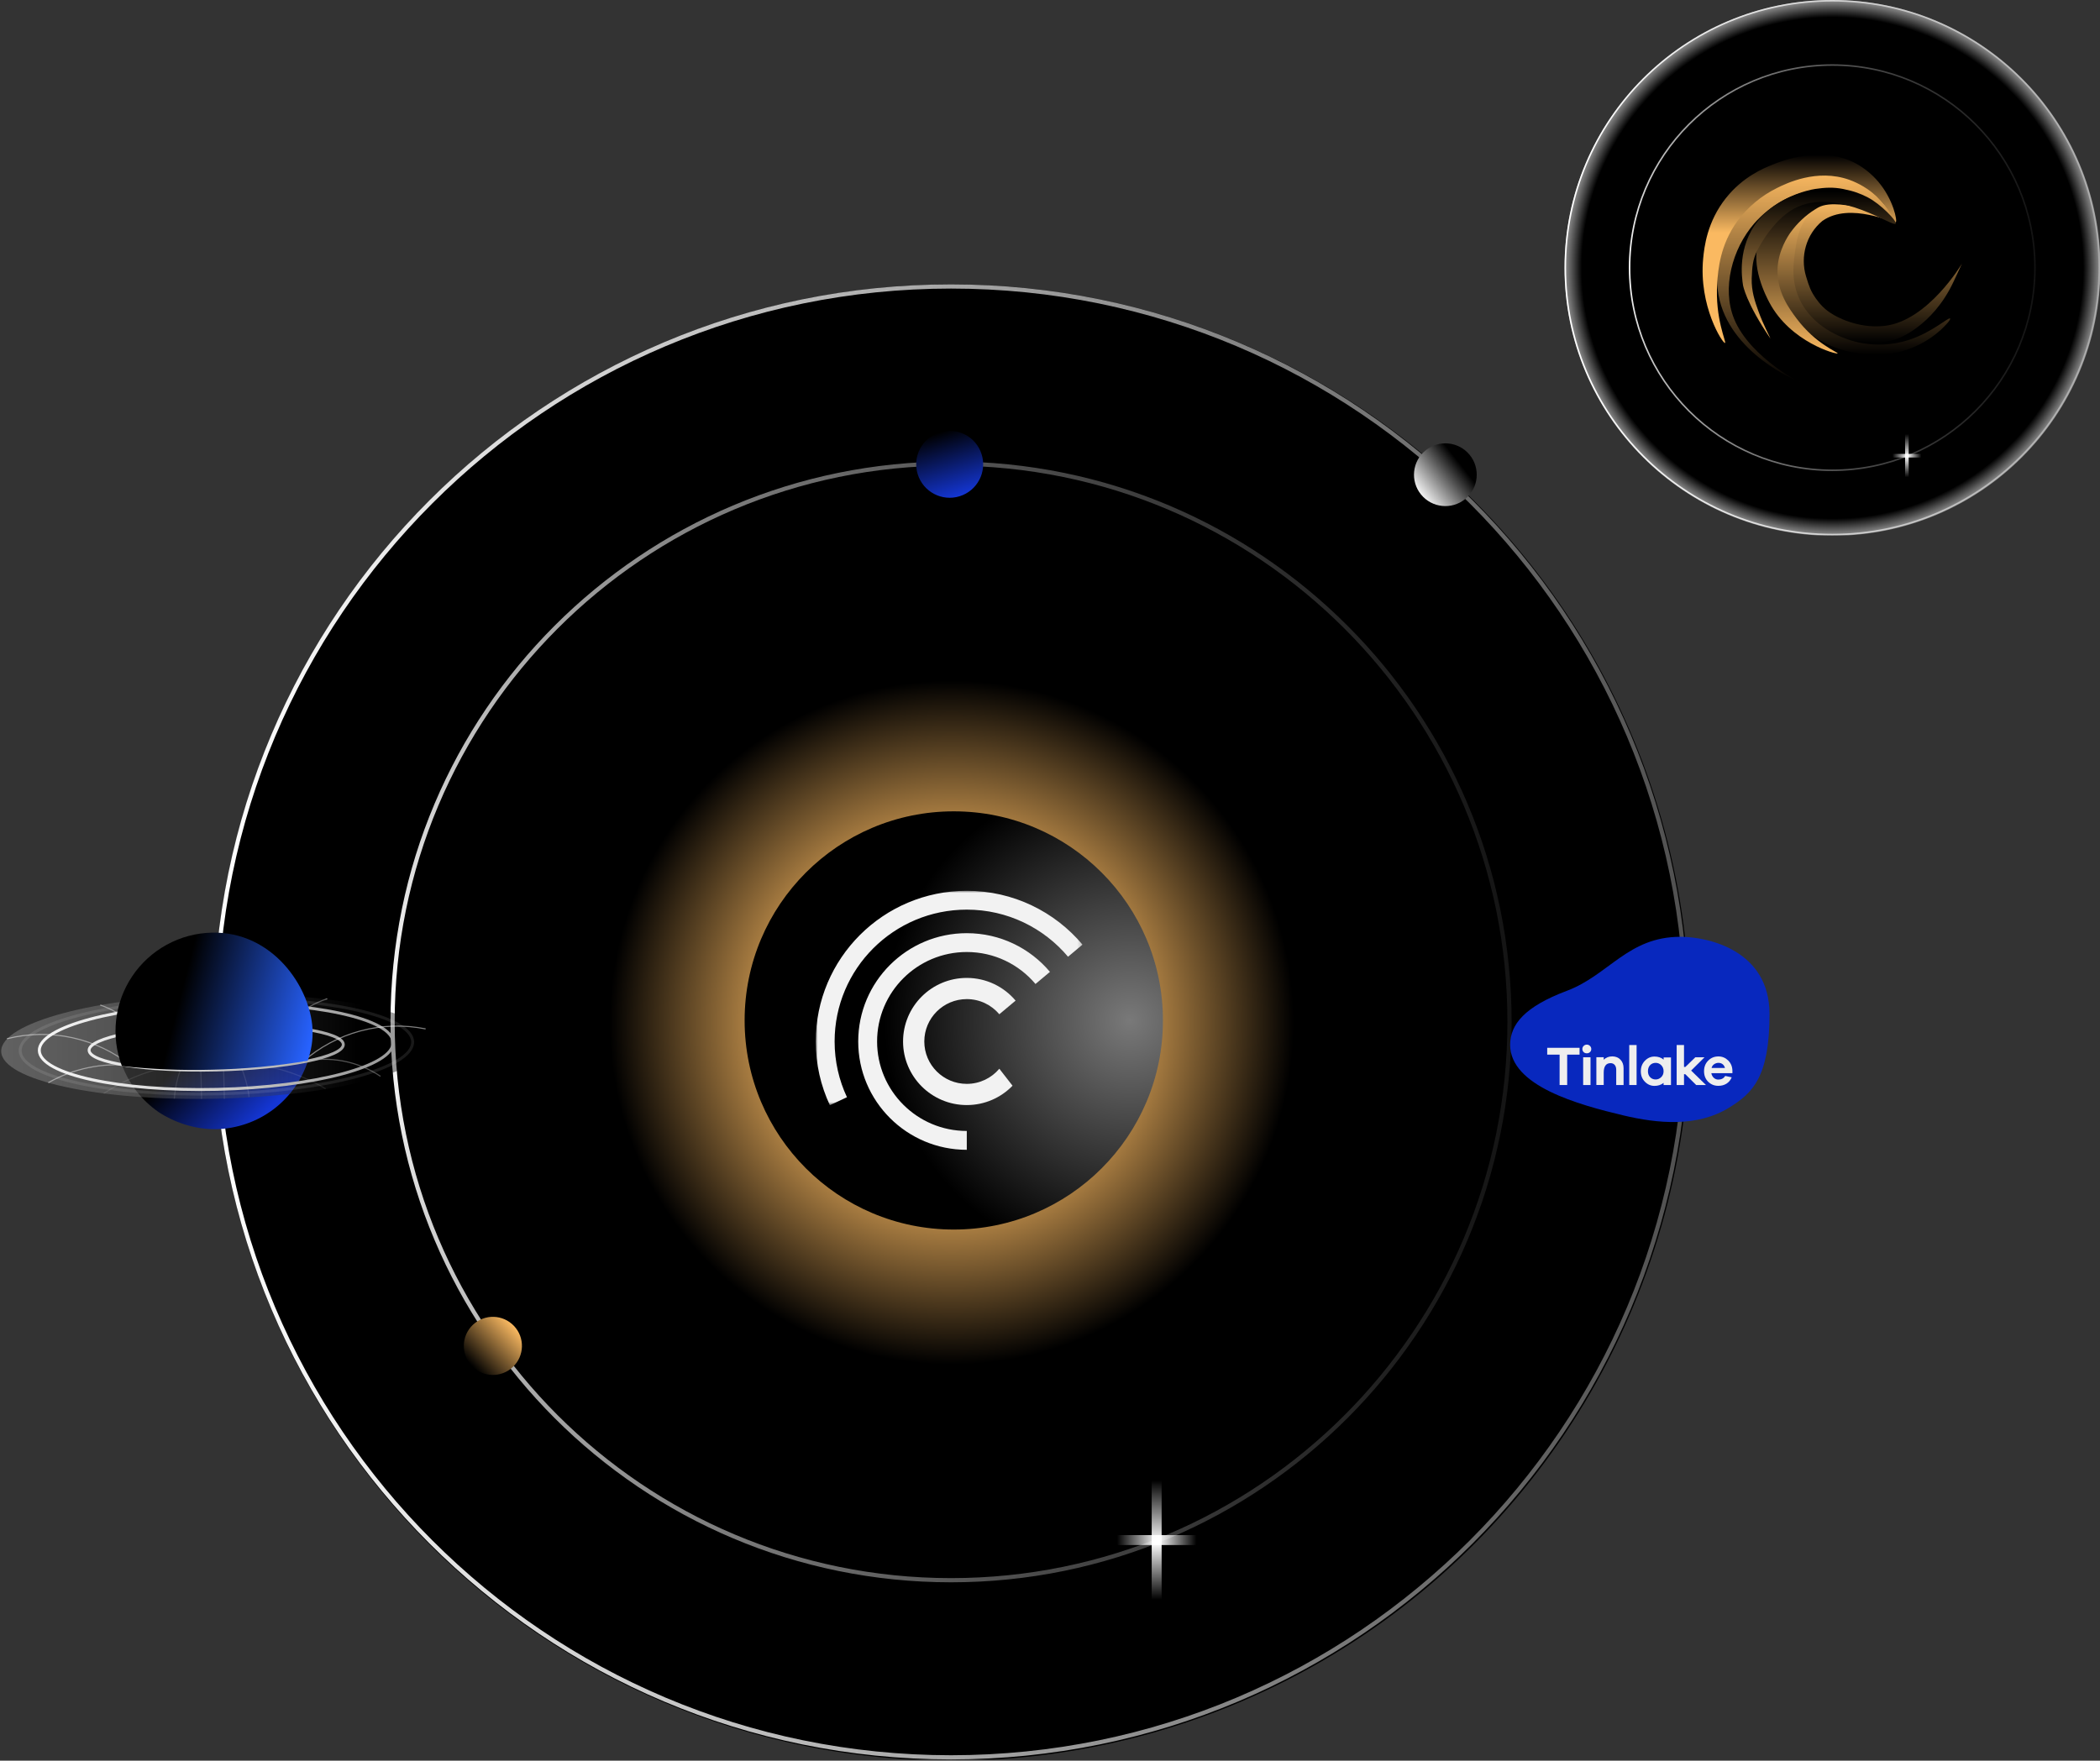 <svg width="502" height="421" viewBox="0 0 502 421" fill="none" xmlns="http://www.w3.org/2000/svg">
    <rect x="0" y="0" width="502" height="421" fill="#333333" stroke="none"/>
    <g clip-path="url(#clip0)">
        <circle cx="227.5" cy="244.5" r="176.5" fill="url(#paint0_radial)"/>
        <path d="M227.348 377.848C301.078 377.848 360.848 318.078 360.848 244.348C360.848 170.618 301.078 110.848 227.348 110.848C153.618 110.848 93.848 170.618 93.848 244.348C93.848 318.078 153.618 377.848 227.348 377.848Z" stroke="url(#paint1_radial)" stroke-miterlimit="10"/>
        <path d="M227.349 420.198C324.468 420.198 403.198 341.468 403.198 244.349C403.198 147.23 324.468 68.5 227.349 68.5C130.23 68.5 51.5 147.23 51.5 244.349C51.5 341.468 130.23 420.198 227.349 420.198Z" stroke="url(#paint2_linear)" stroke-miterlimit="10"/>
        <ellipse cx="228" cy="244" rx="50" ry="50" transform="rotate(-180 228 244)" fill="url(#paint3_radial)"/>
        <circle cx="117.821" cy="321.821" r="6.947" transform="rotate(46.565 117.821 321.821)" fill="url(#paint4_linear)"/>
        <circle cx="227.019" cy="111.019" r="8.002" transform="rotate(162.701 227.019 111.019)" fill="url(#paint5_linear)"/>
        <rect x="275.312" y="354" width="2.375" height="28.5" fill="url(#paint6_linear)"/>
        <rect x="267" y="369.438" width="2.375" height="19" transform="rotate(-90 267 369.438)" fill="url(#paint7_linear)"/>
        <mask id="mask0" mask-type="alpha" maskUnits="userSpaceOnUse" x="195" y="213" width="64" height="52">
            <path fill-rule="evenodd" clip-rule="evenodd" d="M195 213H258.769V264.265H195V213Z" fill="white"/>
        </mask>
        <g mask="url(#mask0)">
            <path fill-rule="evenodd" clip-rule="evenodd" d="M202.467 262.361C200.572 258.313 199.513 253.796 199.513 249.033C199.513 231.62 213.659 217.504 231.108 217.504C240.824 217.504 249.515 221.881 255.311 228.767L258.769 225.871C252.145 218.002 242.212 213 231.108 213C211.166 213 195 229.133 195 249.033C195 254.477 196.21 259.639 198.375 264.265L202.467 262.361Z" fill="#F2F2F2"/>
        </g>
        <path fill-rule="evenodd" clip-rule="evenodd" d="M231.108 270.428C219.268 270.428 209.669 260.849 209.669 249.033C209.669 237.217 219.268 227.638 231.108 227.638C237.701 227.638 243.598 230.609 247.531 235.282L250.989 232.386C246.228 226.73 239.089 223.134 231.108 223.134C216.775 223.134 205.155 234.73 205.155 249.033C205.155 263.337 216.775 274.932 231.108 274.932V270.428Z" fill="#F2F2F2"/>
        <path fill-rule="evenodd" clip-rule="evenodd" d="M238.887 255.547C237.024 257.76 234.231 259.168 231.108 259.168C225.499 259.168 220.953 254.63 220.953 249.033C220.953 243.436 225.499 238.899 231.108 238.899C234.231 238.899 237.024 240.306 238.887 242.519L242.777 239.262C239.982 235.943 235.792 233.832 231.108 233.832C222.695 233.832 215.875 240.638 215.875 249.033C215.875 257.429 222.695 264.235 231.108 264.235C235.401 264.235 239.278 262.461 242.047 259.61L238.887 255.547Z" fill="#F2F2F2"/>
    </g>
    <ellipse cx="345.511" cy="113.511" rx="7.5" ry="7.5" transform="rotate(-129.126 345.511 113.511)" fill="url(#paint8_linear)"/>
    <path opacity="0.5" d="M43.368 260.347C43.482 257.626 43.469 249.339 37.611 242.828C36.268 241.341 34.722 240.05 33.019 238.995" stroke="white" stroke-width="0.262" stroke-miterlimit="10"/>
    <path opacity="0.5" d="M57.71 260.011C57.492 257.058 57.321 249.071 62.64 242.242C63.898 240.63 65.368 239.195 67.01 237.977" stroke="white" stroke-width="0.262" stroke-miterlimit="10"/>
    <path opacity="0.5" d="M54.078 259.792C53.093 255.528 52.293 248.87 54.661 241.62C55.102 240.27 55.634 238.952 56.256 237.675" stroke="white" stroke-width="0.262" stroke-miterlimit="10"/>
    <path opacity="0.5" d="M47.497 260.134C48.26 255.775 48.691 249.131 46.063 242.009C45.565 240.657 44.975 239.34 44.299 238.067" stroke="white" stroke-width="0.262" stroke-miterlimit="10"/>
    <path opacity="0.5" d="M64.236 259.526C64.193 257.845 64.15 249.433 70.546 243.338C72.731 241.274 75.355 239.73 78.22 238.822" stroke="white" stroke-width="0.262" stroke-miterlimit="10"/>
    <path opacity="0.5" d="M38.556 260.407C38.43 258.312 37.703 250.363 31.275 244.588C29.148 242.69 26.663 241.237 23.965 240.315" stroke="white" stroke-width="0.262" stroke-miterlimit="10"/>
    <path d="M50.669 255.686C44.373 255.774 39.608 255.553 37.094 255.407C33.95 255.227 31.266 254.992 29.211 254.785C30.908 259.284 33.937 263.159 37.893 265.892C38.809 266.52 44.418 270.166 51.736 269.994C56.648 269.879 61.401 268.23 65.33 265.28C69.259 262.329 72.167 258.224 73.647 253.538C73.388 253.602 73.055 253.682 72.666 253.766C72.666 253.766 71.785 253.958 70.858 254.111C62.349 255.522 50.669 255.686 50.669 255.686Z" fill="url(#paint9_linear)"/>
    <path opacity="0.5" d="M31.33 254.818C27.216 251.531 22.397 249.239 17.251 248.121C12.105 247.003 6.77 247.089 1.662 248.372" stroke="white" stroke-width="0.262" stroke-miterlimit="10"/>
    <path d="M51.914 260.479C75.267 259.942 94.093 254.919 93.963 249.261C93.832 243.603 74.796 239.451 51.443 239.988C28.091 240.525 9.265 245.548 9.395 251.206C9.525 256.864 28.562 261.016 51.914 260.479Z" stroke="white" stroke-width="0.698" stroke-miterlimit="10"/>
    <path d="M51.806 255.84C68.588 255.454 82.135 252.726 82.067 249.746C81.998 246.766 68.339 244.663 51.558 245.049C34.777 245.435 21.229 248.164 21.298 251.144C21.366 254.123 35.026 256.226 51.806 255.84Z" stroke="white" stroke-width="0.698" stroke-miterlimit="10"/>
    <path opacity="0.5" d="M31.33 254.795C24.47 254.054 17.551 255.485 11.549 258.888" stroke="white" stroke-width="0.262" stroke-miterlimit="10"/>
    <path opacity="0.5" d="M72.413 253.832C75.582 253.144 78.857 253.101 82.042 253.707C85.228 254.313 88.258 255.555 90.953 257.359" stroke="white" stroke-width="0.262" stroke-miterlimit="10"/>
    <path opacity="0.48" d="M52.024 262.703C80.439 262.05 103.346 255.939 103.188 249.054C103.029 242.168 79.866 237.117 51.45 237.77C23.035 238.424 0.128 244.535 0.287 251.42C0.445 258.305 23.609 263.357 52.024 262.703Z" fill="url(#paint10_linear)"/>
    <path opacity="0.5" d="M72.413 253.855C76.369 250.378 81.075 247.863 86.163 246.505C91.251 245.147 96.584 244.983 101.746 246.026" stroke="white" stroke-width="0.262" stroke-miterlimit="10"/>
    <path opacity="0.1" d="M37.796 255.633C34.575 256.495 31.46 257.714 28.509 259.265C27.156 259.977 25.919 260.718 24.793 261.458" stroke="white" stroke-width="0.262" stroke-miterlimit="10"/>
    <path d="M76.654 225.22H76.689C76.787 225.218 76.885 225.213 76.982 225.209C76.872 225.213 76.763 225.217 76.654 225.22Z" fill="url(#paint11_linear)"/>
    <path opacity="0.1" d="M64.572 255.121C67.83 255.831 70.999 256.902 74.02 258.314C75.404 258.962 76.675 259.644 77.834 260.33" stroke="white" stroke-width="0.262" stroke-miterlimit="10"/>
    <path opacity="0.1" d="M43.126 255.782C42.595 257.28 42.199 258.823 41.941 260.391C41.807 261.21 41.718 261.991 41.662 262.724" stroke="white" stroke-width="0.262" stroke-miterlimit="10"/>
    <path opacity="0.1" d="M57.753 255.441C58.353 256.912 58.822 258.434 59.152 259.989C59.327 260.801 59.45 261.576 59.539 262.306" stroke="white" stroke-width="0.262" stroke-miterlimit="10"/>
    <path opacity="0.1" d="M53.445 255.712C53.475 256.587 53.502 257.465 53.527 258.347C53.569 259.834 53.604 261.31 53.632 262.775" stroke="white" stroke-width="0.262" stroke-miterlimit="10"/>
    <path opacity="0.1" d="M48 255.782C48.029 256.651 48.056 257.524 48.081 258.4C48.123 259.877 48.158 261.345 48.186 262.801" stroke="white" stroke-width="0.262" stroke-miterlimit="10"/>
    <path opacity="0.1" d="M51.997 261.556C77.904 260.96 98.789 255.388 98.645 249.111C98.5 242.834 77.381 238.228 51.474 238.824C25.567 239.419 4.682 244.991 4.826 251.269C4.971 257.546 26.09 262.152 51.997 261.556Z" stroke="white" stroke-width="0.698" stroke-miterlimit="10"/>
    <path d="M50.609 223.006C46.843 223.097 43.155 224.088 39.852 225.898C36.549 227.708 33.728 230.283 31.625 233.408C29.523 236.532 28.2 240.116 27.768 243.857C27.335 247.599 27.806 251.389 29.141 254.911C36.256 255.682 43.416 255.973 50.57 255.783C58.272 255.633 65.952 254.916 73.548 253.637C74.435 251.192 74.828 248.594 74.703 245.996C74.157 235.956 65.13 222.666 50.609 223.006Z" fill="url(#paint12_linear)"/>
    <g clip-path="url(#clip1)">
        <path d="M388.125 266.722C396.179 268.632 405.646 269.587 413.312 264.867C418.89 261.435 423 257.643 423 242.462C423 227.28 408.4 224 401.688 224C389.177 224 384.596 233.134 374.562 236.912C364.529 240.69 361 244.897 361 249.838C361 259.692 377.358 264.162 388.125 266.722Z" fill="#0828BE"/>
        <path d="M374.632 252.177V259.442H372.819V252.177H369.857V250.544H377.593V252.177H374.632Z" fill="#EEEEEE"/>
        <path d="M380.084 250.101C380.292 250.308 380.389 250.558 380.389 250.834C380.389 251.125 380.292 251.374 380.084 251.568C379.877 251.762 379.628 251.858 379.323 251.858C379.019 251.858 378.756 251.762 378.562 251.568C378.368 251.374 378.258 251.125 378.258 250.834C378.258 250.558 378.354 250.308 378.562 250.101C378.77 249.893 379.019 249.783 379.323 249.783C379.628 249.783 379.877 249.893 380.084 250.101ZM378.451 259.442V252.813H380.209V259.442H378.451Z" fill="#EEEEEE"/>
        <path d="M387.378 253.395C387.862 253.907 388.111 254.585 388.111 255.401V259.442H386.354V255.775C386.354 255.304 386.229 254.931 385.994 254.64C385.745 254.363 385.426 254.211 385.011 254.211C383.918 254.211 383.364 254.972 383.364 256.495V259.429H381.607V252.8H383.364V253.395C383.89 252.869 384.596 252.592 385.454 252.592C386.257 252.62 386.893 252.869 387.378 253.395Z" fill="#EEEEEE"/>
        <path d="M389.467 259.442V249.879H391.225V259.442H389.467Z" fill="#EEEEEE"/>
        <path d="M399.432 259.442H397.674V258.93C397.079 259.415 396.346 259.65 395.488 259.65C394.616 259.65 393.855 259.318 393.204 258.654C392.554 257.989 392.235 257.159 392.235 256.149C392.235 255.138 392.567 254.294 393.218 253.63C393.868 252.966 394.63 252.633 395.501 252.633C396.373 252.633 397.107 252.883 397.688 253.367V252.841H399.446V259.442H399.432ZM397.107 257.56C397.494 257.187 397.674 256.716 397.674 256.135C397.674 255.554 397.48 255.069 397.107 254.696C396.733 254.322 396.29 254.142 395.792 254.142C395.252 254.142 394.809 254.322 394.463 254.682C394.117 255.042 393.938 255.526 393.938 256.135C393.938 256.744 394.117 257.214 394.463 257.574C394.809 257.934 395.252 258.114 395.792 258.114C396.29 258.114 396.719 257.934 397.107 257.56Z" fill="#EEEEEE"/>
        <path d="M405.466 259.442L402.864 256.854H402.559V259.442H400.802V249.879H402.559V255.125H402.878L405.258 252.813H407.458L404.262 255.983L407.804 259.442H405.466Z" fill="#EEEEEE"/>
        <path d="M414.143 256.605H409.091C409.174 257.076 409.382 257.45 409.686 257.726C409.991 258.003 410.351 258.141 410.752 258.141C411.499 258.141 412.053 257.851 412.399 257.27L413.963 257.602C413.686 258.28 413.257 258.778 412.703 259.124C412.15 259.47 411.499 259.636 410.752 259.636C409.797 259.636 408.995 259.304 408.33 258.654C407.68 258.003 407.348 257.159 407.348 256.135C407.348 255.111 407.68 254.266 408.344 253.602C409.008 252.938 409.811 252.606 410.78 252.606C411.679 252.606 412.454 252.924 413.105 253.561C413.755 254.197 414.101 255 414.129 255.996V256.605H414.143ZM409.77 254.46C409.451 254.668 409.244 254.972 409.147 255.36H412.344C412.233 254.958 412.039 254.64 411.762 254.446C411.486 254.239 411.153 254.142 410.78 254.142C410.42 254.142 410.074 254.253 409.77 254.46Z" fill="#EEEEEE"/>
    </g>
    <g clip-path="url(#clip2)">
        <circle cx="438.055" cy="64.055" r="64.055" fill="url(#paint13_radial)"/>
        <path d="M438 112.449C464.758 112.449 486.449 90.758 486.449 64C486.449 37.242 464.758 15.55 438 15.55C411.242 15.55 389.55 37.242 389.55 64C389.55 90.758 411.242 112.449 438 112.449Z" stroke="url(#paint14_radial)" stroke-width="0.363" stroke-miterlimit="10"/>
        <path d="M438 127.819C473.246 127.819 501.819 99.246 501.819 64C501.819 28.754 473.246 0.181 438 0.181C402.754 0.181 374.182 28.754 374.182 64C374.182 99.246 402.754 127.819 438 127.819Z" stroke="url(#paint15_linear)" stroke-width="0.363" stroke-miterlimit="10"/>
        <rect x="455.407" y="103.795" width="0.862" height="10.343" fill="url(#paint16_linear)"/>
        <rect x="452.39" y="109.397" width="0.862" height="6.895" transform="rotate(-90 452.39 109.397)" fill="url(#paint17_linear)"/>
    </g>
    <path d="M453.179 53.104C452.992 53.598 442.299 48.121 435.634 52.829C431.721 56.06 430.318 61.376 431.721 66.049C432.48 68.573 432.848 69.606 434.093 71.385C435.006 72.689 436.286 74.112 438.065 75.12C438.47 75.419 443.918 78.701 450.534 77.922C460.939 76.698 469 63.036 469 63.036C469 63.036 467.123 67.076 466.95 67.445C461.924 78.141 453.575 80.991 453.575 80.991C446.153 83.525 438.724 80.281 437.904 79.869C432.544 77.172 430.231 74.682 429.51 73.329C428.336 71.122 425.391 62.501 428.213 56.06C430.304 51.286 434.844 49.288 435.379 49.063C444.017 45.44 453.348 52.655 453.179 53.104Z" fill="url(#paint18_linear)"/>
    <path d="M453.179 53.103C452.827 53.431 450.306 50.389 446.257 48.192C445.1 47.564 440.684 45.307 435.291 45.422C426.35 45.614 420.408 52.206 419.349 53.428C414.053 59.534 411.56 68.937 414.538 76.254C418.409 85.762 431.792 92.409 430.425 91.302L429.24 90.852C427.873 90.31 411.098 82.838 410.498 67.703C410.159 59.176 412.887 52.27 414.538 50.384C417.424 47.09 419.738 45.504 421.689 44.457C425.609 42.354 432.981 40.551 438.452 41.379C444.591 42.309 448.444 46.616 450.323 48.717C452.019 50.611 453.462 52.839 453.179 53.103Z" fill="url(#paint19_linear)"/>
    <path d="M435.379 49.065C434.134 49.745 433.024 50.648 432.103 51.728C431.337 52.636 429.97 54.563 429.294 58.913C428.715 62.64 428.077 66.752 430.027 71.207C433.193 78.438 440.653 80.818 442.432 81.385C446.98 82.783 451.848 82.738 456.37 81.257C461.936 79.456 465.828 75.732 466.17 76.167C466.382 76.438 464.949 77.946 463.954 78.867C460.919 81.623 457.201 83.511 453.188 84.334C450.36 84.897 447.456 84.968 444.604 84.541C442.261 84.197 435.292 83.181 429.939 77.237C428.44 75.573 424.213 70.88 424.543 64.238C424.782 59.455 427.265 56.074 428.107 54.958C430.038 52.451 432.529 50.432 435.379 49.065Z" fill="url(#paint20_linear)"/>
    <path d="M453.179 53.104C453.593 52.919 452.654 47.75 448.992 43.444C447.515 41.703 445.738 40.245 443.744 39.137C435.503 34.65 425.926 38.484 423.733 39.363C421.486 40.262 416.632 42.281 412.607 47.326C408.07 53.013 407.398 59.114 407.14 61.785C406.036 73.189 411.814 82.185 412.359 82.01C412.776 81.876 409.926 76.233 410.498 67.704C410.716 64.456 411.184 58.613 415.283 52.904C417.766 49.538 421.017 46.816 424.764 44.965C426.932 43.889 434.29 40.237 442.06 42.991C444.427 43.848 446.606 45.155 448.478 46.841C451.86 49.946 452.839 53.255 453.179 53.104Z" fill="url(#paint21_linear)"/>
    <path d="M439.295 84.498C439.101 84.831 428.029 81.853 422.979 72.356C422.219 70.927 418.242 63.388 420.545 57.459C421.508 54.979 423.404 52.203 424.169 51.34C425.406 49.947 428.119 49.623 430.783 48.489C431.981 47.991 433.322 47.879 434.606 47.707C435.88 47.55 437.009 47.584 438.286 47.707C440.021 47.822 447.165 50.015 444.764 49.636C442.511 49.28 437.452 48.046 434.606 49.636C434.346 49.781 434.053 49.966 433.895 50.066C431.597 51.511 429.599 53.388 428.012 55.594C427.46 56.378 425.108 59.809 424.922 64.241C424.691 69.786 427.724 73.831 429.514 76.219C434.033 82.243 439.436 84.26 439.295 84.498Z" fill="url(#paint22_linear)"/>
    <path d="M433.915 45.181C436.247 44.843 438.243 44.727 440.555 45.181C443.208 45.717 444.676 46.268 446.483 47.197C449.57 48.783 453.476 52.849 453.179 53.459C452.649 54.547 439.948 45.072 429.834 49.415C424.387 51.755 420.689 58.663 420.173 59.708C418.93 62.011 418.856 63.935 418.743 66.551C418.658 69.657 419.528 72.112 420.322 74.352C421.45 77.539 423.268 80.939 423.228 80.957C423.226 80.957 423.22 80.949 423.218 80.947C417.297 72.28 416.665 68.192 416.665 68.192C416.398 66.466 415.258 59.091 420.173 52.865C424.654 47.189 432.177 45.435 433.915 45.181Z" fill="url(#paint23_linear)"/>
    <defs>
        <radialGradient id="paint0_radial" cx="0" cy="0" r="1" gradientUnits="userSpaceOnUse" gradientTransform="translate(227.5 244.5) rotate(-36.153) scale(183.914)">
            <stop offset="0.182" stop-color="#FAB961"/>
            <stop offset="0.445"/>
        </radialGradient>
        <radialGradient id="paint1_radial" cx="0" cy="0" r="1" gradientUnits="userSpaceOnUse" gradientTransform="translate(94 244.348) rotate(-0.069) scale(290)">
            <stop stop-color="white"/>
            <stop offset="1" stop-color="#F2F2F2" stop-opacity="0"/>
        </radialGradient>
        <linearGradient id="paint2_linear" x1="52" y1="68.5" x2="523" y2="68.5" gradientUnits="userSpaceOnUse">
            <stop stop-color="white"/>
            <stop offset="1" stop-color="#F2F2F2" stop-opacity="0.1"/>
        </linearGradient>
        <radialGradient id="paint3_radial" cx="0" cy="0" r="1" gradientUnits="userSpaceOnUse" gradientTransform="translate(186 244) rotate(-9.091) scale(64.864)">
            <stop stop-color="#797979"/>
            <stop offset="0.904"/>
        </radialGradient>
        <linearGradient id="paint4_linear" x1="117.821" y1="314.874" x2="117.821" y2="328.768" gradientUnits="userSpaceOnUse">
            <stop stop-color="#FAB961"/>
            <stop offset="1"/>
        </linearGradient>
        <linearGradient id="paint5_linear" x1="227.019" y1="103.017" x2="227.019" y2="119.021" gradientUnits="userSpaceOnUse">
            <stop stop-color="#1436D4"/>
            <stop offset="1"/>
        </linearGradient>
        <linearGradient id="paint6_linear" x1="276.5" y1="354" x2="276.5" y2="382.5" gradientUnits="userSpaceOnUse">
            <stop stop-color="white" stop-opacity="0"/>
            <stop offset="0.521" stop-color="white"/>
            <stop offset="1" stop-color="white" stop-opacity="0"/>
        </linearGradient>
        <linearGradient id="paint7_linear" x1="268.187" y1="369.438" x2="268.187" y2="388.438" gradientUnits="userSpaceOnUse">
            <stop stop-color="white" stop-opacity="0"/>
            <stop offset="0.521" stop-color="white"/>
            <stop offset="1" stop-color="white" stop-opacity="0"/>
        </linearGradient>
        <linearGradient id="paint8_linear" x1="345.511" y1="106.011" x2="345.313" y2="117.908" gradientUnits="userSpaceOnUse">
            <stop stop-color="#F2F2F2"/>
            <stop offset="1"/>
        </linearGradient>
        <linearGradient id="paint9_linear" x1="69.275" y1="261.633" x2="46.063" y2="239.753" gradientUnits="userSpaceOnUse">
            <stop offset="0.036" stop-color="#1436D4"/>
            <stop offset="0.76"/>
        </linearGradient>
        <linearGradient id="paint10_linear" x1="8.80374e-07" y1="250.197" x2="86.419" y2="250.197" gradientUnits="userSpaceOnUse">
            <stop stop-color="#F2F2F2" stop-opacity="0.5"/>
            <stop offset="1" stop-opacity="0.8"/>
        </linearGradient>
        <linearGradient id="paint11_linear" x1="36.813" y1="427.149" x2="36.813" y2="427.015" gradientUnits="userSpaceOnUse">
            <stop offset="0.002" stop-color="#1436D4"/>
            <stop offset="0.717"/>
        </linearGradient>
        <linearGradient id="paint12_linear" x1="40.719" y1="247.431" x2="72.647" y2="255.59" gradientUnits="userSpaceOnUse">
            <stop/>
            <stop offset="1" stop-color="#2762FF"/>
        </linearGradient>
        <radialGradient id="paint13_radial" cx="0" cy="0" r="1" gradientUnits="userSpaceOnUse" gradientTransform="translate(438.055 64.055) rotate(-36.153) scale(66.746)">
            <stop offset="0.896"/>
            <stop offset="1" stop-color="#F2F2F2"/>
        </radialGradient>
        <radialGradient id="paint14_radial" cx="0" cy="0" r="1" gradientUnits="userSpaceOnUse" gradientTransform="translate(389.605 64) rotate(-0.069) scale(105.246)">
            <stop stop-color="white"/>
            <stop offset="1" stop-color="#F2F2F2" stop-opacity="0"/>
        </radialGradient>
        <linearGradient id="paint15_linear" x1="374.363" y1="0.181" x2="545.297" y2="0.181" gradientUnits="userSpaceOnUse">
            <stop stop-color="white"/>
            <stop offset="1" stop-color="#F2F2F2" stop-opacity="0.1"/>
        </linearGradient>
        <linearGradient id="paint16_linear" x1="455.838" y1="103.795" x2="455.838" y2="114.138" gradientUnits="userSpaceOnUse">
            <stop stop-color="white" stop-opacity="0"/>
            <stop offset="0.521" stop-color="white"/>
            <stop offset="1" stop-color="white" stop-opacity="0"/>
        </linearGradient>
        <linearGradient id="paint17_linear" x1="452.821" y1="109.397" x2="452.821" y2="116.293" gradientUnits="userSpaceOnUse">
            <stop stop-color="white" stop-opacity="0"/>
            <stop offset="0.521" stop-color="white"/>
            <stop offset="1" stop-color="white" stop-opacity="0"/>
        </linearGradient>
        <linearGradient id="paint18_linear" x1="448.013" y1="48.049" x2="448.013" y2="81.95" gradientUnits="userSpaceOnUse">
            <stop stop-color="#FAB961"/>
            <stop offset="1"/>
        </linearGradient>
        <linearGradient id="paint19_linear" x1="431.842" y1="41.174" x2="431.842" y2="91.422" gradientUnits="userSpaceOnUse">
            <stop stop-color="#FAB961"/>
            <stop offset="1"/>
        </linearGradient>
        <linearGradient id="paint20_linear" x1="445.358" y1="49.065" x2="445.358" y2="84.816" gradientUnits="userSpaceOnUse">
            <stop stop-color="#FAB961"/>
            <stop offset="1"/>
        </linearGradient>
        <linearGradient id="paint21_linear" x1="430.135" y1="37" x2="430.135" y2="82.013" gradientUnits="userSpaceOnUse">
            <stop/>
            <stop offset="0.414" stop-color="#FAB961"/>
        </linearGradient>
        <linearGradient id="paint22_linear" x1="430.674" y1="47.919" x2="430.674" y2="84.523" gradientUnits="userSpaceOnUse">
            <stop/>
            <stop offset="1" stop-color="#FAB961"/>
        </linearGradient>
        <linearGradient id="paint23_linear" x1="434.777" y1="45.764" x2="434.777" y2="80.957" gradientUnits="userSpaceOnUse">
            <stop/>
            <stop offset="1" stop-color="#FAB961"/>
        </linearGradient>
        <clipPath id="clip0">
            <rect width="352.697" height="352.697" fill="white" transform="translate(51 68)"/>
        </clipPath>
        <clipPath id="clip1">
            <rect width="62" height="44.286" fill="white" transform="translate(361 224)"/>
        </clipPath>
        <clipPath id="clip2">
            <rect width="128" height="128" fill="white" transform="translate(374)"/>
        </clipPath>
    </defs>
</svg>
